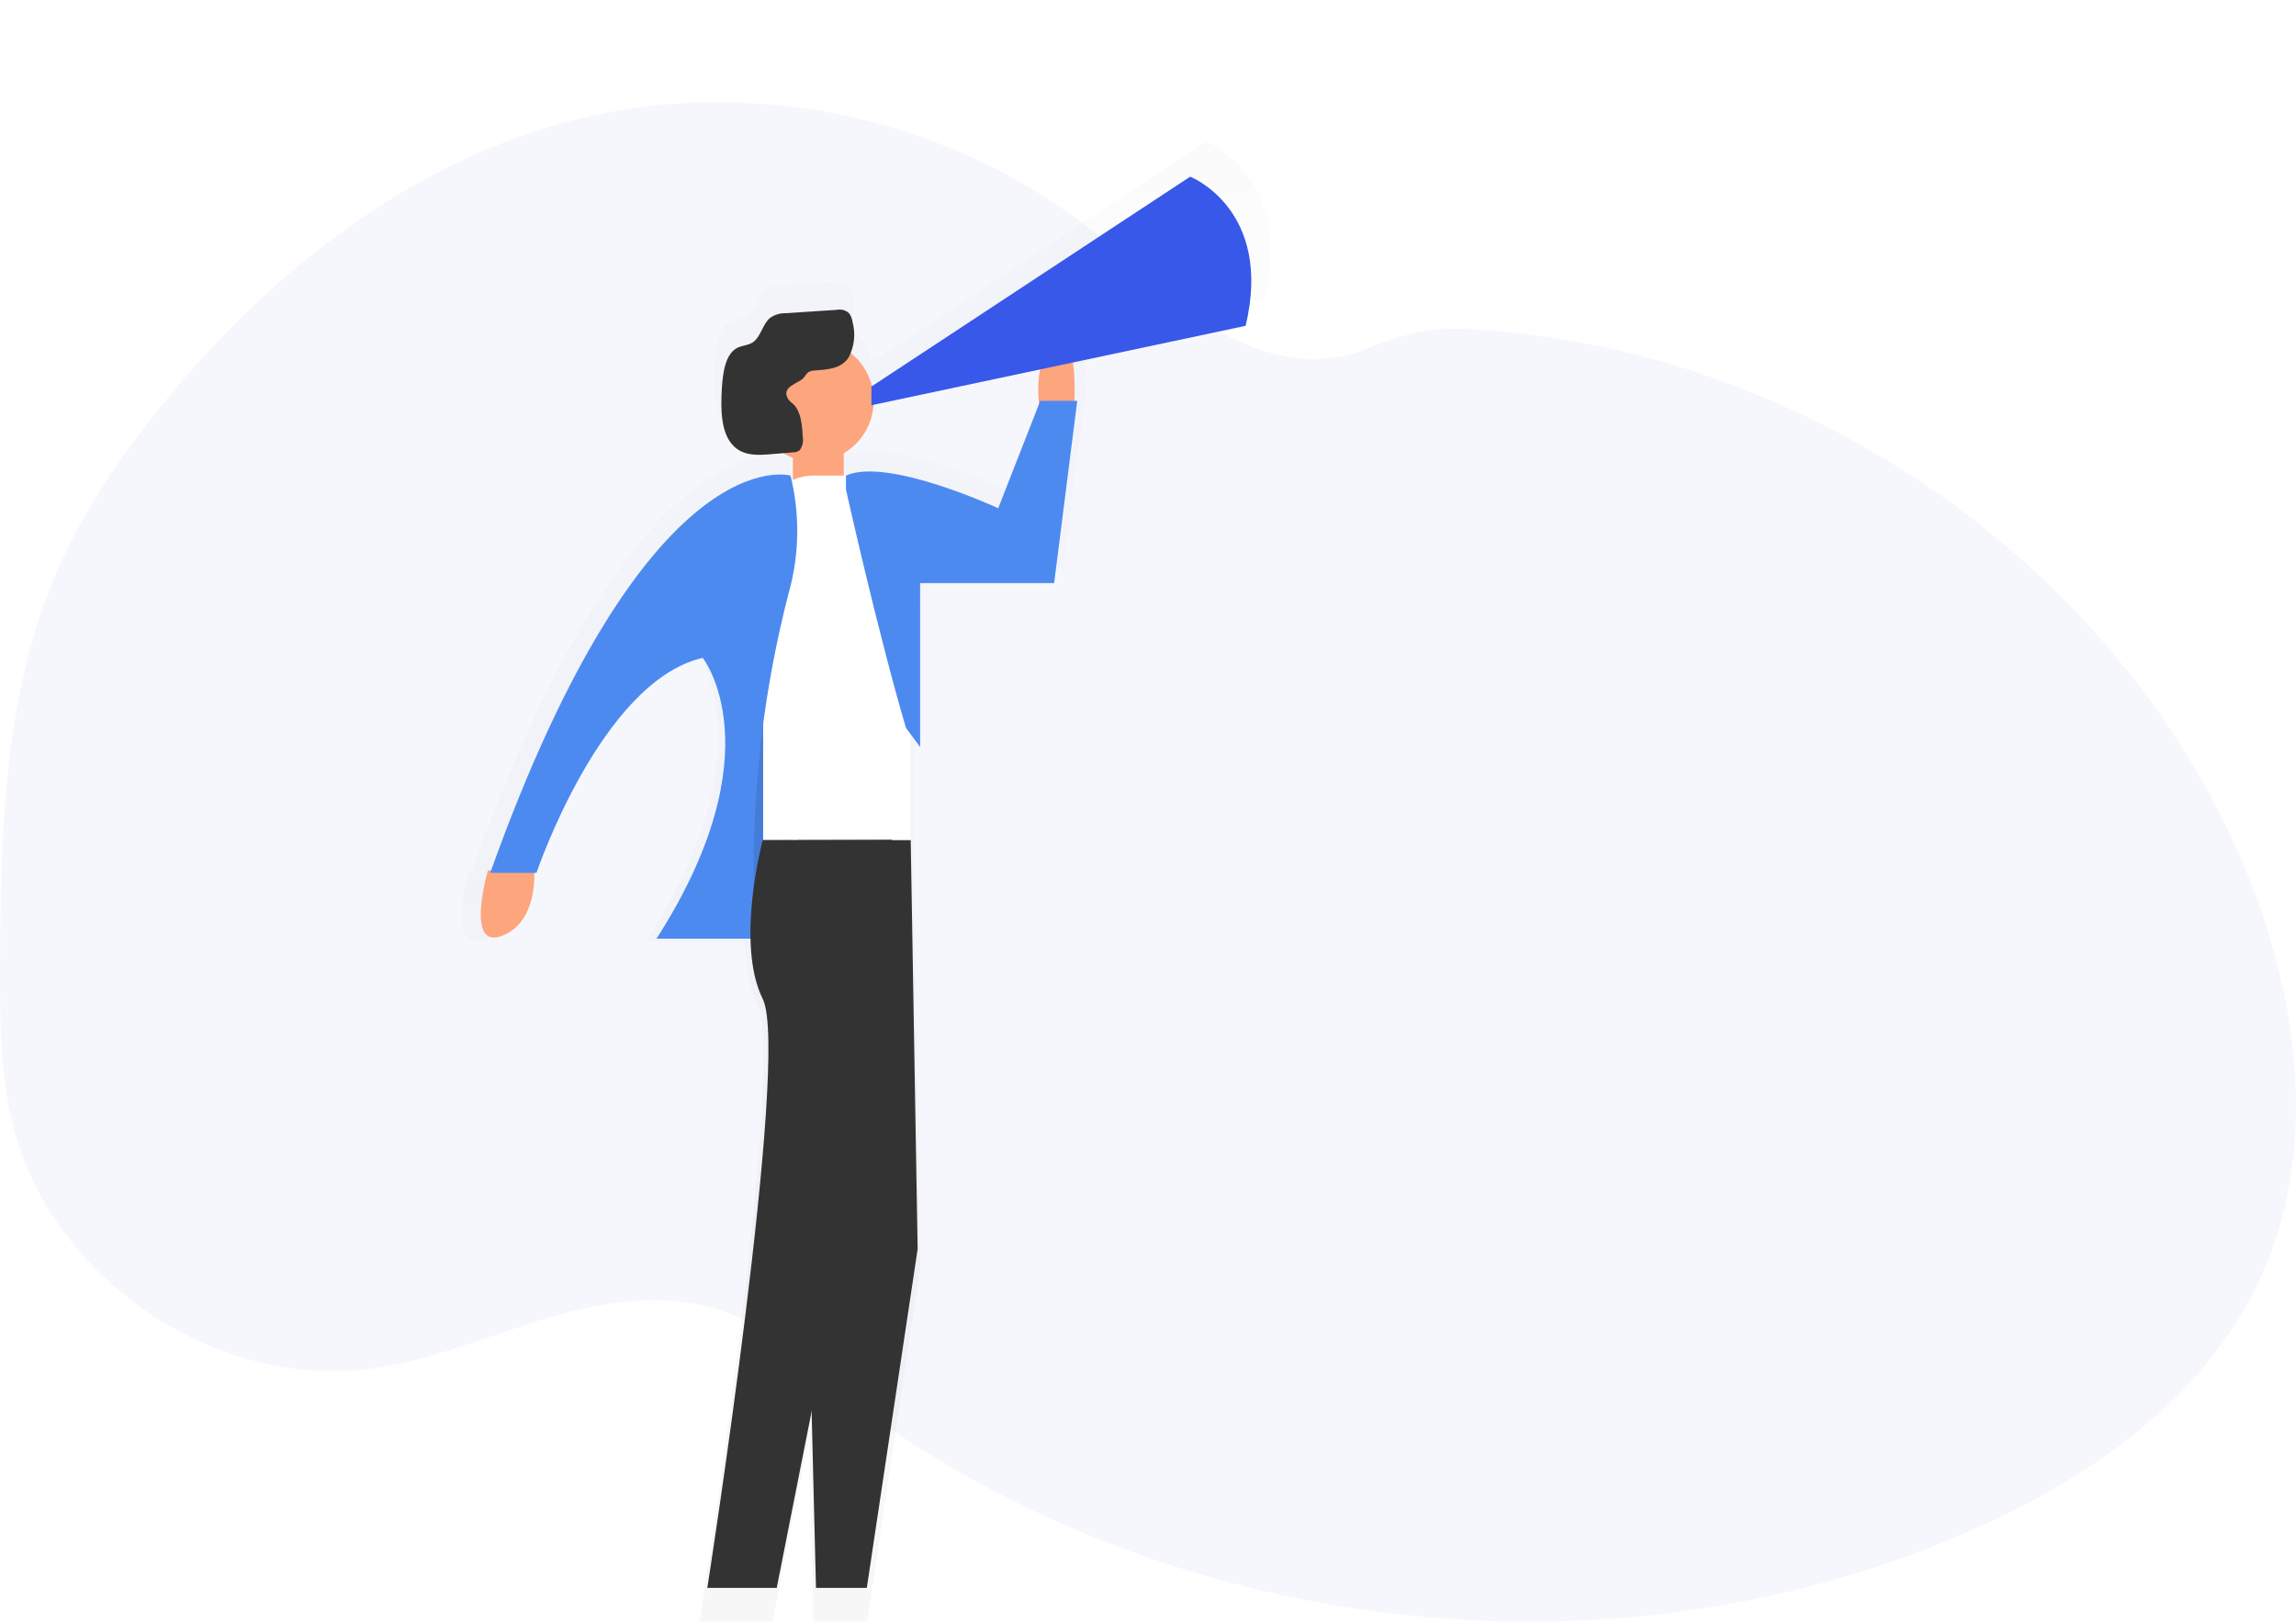 <svg width="337" height="238" viewBox="0 0 337 238" fill="none" xmlns="http://www.w3.org/2000/svg">
<path opacity="0.1" d="M331.297 188.603C322.947 205.865 305.993 217.408 288.422 225.02C264.768 235.272 238.719 239.338 213.028 237.618C208.526 237.318 204.037 236.838 199.562 236.179C184.02 233.906 168.867 229.484 154.538 223.039C150.402 221.173 146.35 219.135 142.382 216.926C135.755 213.245 129.404 209.083 123.382 204.473C121.867 203.314 120.373 202.126 118.901 200.908C117.879 200.064 116.867 199.201 115.84 198.363C113.671 196.596 111.44 194.918 108.951 193.661C108.2 193.282 107.43 192.941 106.644 192.641C98.763 189.636 89.674 190.77 81.469 193.113C75.228 194.896 69.144 197.337 62.909 199.078C60.135 199.876 57.309 200.478 54.452 200.88C48.072 201.689 41.593 201.119 35.452 199.207L34.927 199.043C34.047 198.766 33.174 198.463 32.309 198.133L31.784 197.932C30.946 197.608 30.126 197.261 29.324 196.889L28.799 196.65C27.961 196.259 27.141 195.847 26.338 195.412C26.049 195.261 25.763 195.097 25.48 194.943C20.915 192.388 16.765 189.149 13.174 185.34C13.07 185.236 12.973 185.129 12.86 185.025C12.36 184.484 11.87 183.932 11.395 183.369C11.219 183.161 11.043 182.953 10.87 182.739C10.307 182.05 9.763 181.346 9.239 180.626C9.161 180.522 9.085 180.415 9.01 180.311C6.864 177.335 5.085 174.111 3.711 170.708C3.667 170.604 3.627 170.497 3.589 170.393C3.17 169.312 2.787 168.212 2.442 167.095C2.3 166.629 2.165 166.151 2.046 165.685C2.005 165.546 1.967 165.404 1.933 165.266C0.198 158.422 0 151.307 0 144.234C0 143.408 0 142.584 0 141.761C0.05 130.319 0.226 118.682 1.911 107.398C1.911 107.319 1.933 107.24 1.945 107.165C2.509 103.366 3.276 99.6 4.243 95.883C5.254 91.984 6.547 88.163 8.111 84.451C11.986 75.317 17.621 67.006 23.878 59.302C39.638 39.917 60.307 23.644 84.499 17.553C110.566 10.993 139.538 17.279 160.565 34.056C166.976 39.171 172.737 45.227 179.936 49.148C186.222 52.562 193.578 53.977 200.31 51.29C205.872 49.07 209.493 47.968 215.74 48.304C228.674 49.038 241.424 51.714 253.565 56.244C254.055 56.424 254.545 56.61 255.032 56.795C286.681 68.93 313.887 93.039 328.029 124.02C328.404 124.839 328.767 125.664 329.119 126.496C337.551 146.234 340.599 169.366 331.297 188.603Z" fill="#A0ACE6"/>
<g clip-path="url(#clip0)">
<g opacity="0.5">
<path opacity="0.5" d="M177.073 20.774L128.015 53.1C127.535 51.1 126.416 49.317 124.832 48.026C125.406 46.468 125.5 44.77 125.099 43.158C125.025 42.693 124.847 42.253 124.577 41.87C124.323 41.629 124.016 41.454 123.681 41.36C123.346 41.266 122.994 41.255 122.654 41.329L114.862 41.844C113.955 41.8 113.059 42.063 112.315 42.591C111.22 43.518 110.889 45.463 109.769 46.287C109.018 46.828 108.063 46.776 107.222 47.202C105.427 48.167 105.032 51.065 104.892 53.422C104.701 56.642 104.714 60.428 106.789 62.437C108.305 63.867 110.406 63.725 112.315 63.622L114.238 63.467C114.724 63.759 115.235 64.005 115.766 64.201V66.945H115.409C115.409 66.945 93.42 60.505 69.267 127.783H68.846C68.846 127.783 65.281 140.018 70.986 137.867C75.951 135.987 76.079 129.715 75.989 128.144H76.32C76.32 128.144 86.29 98.626 101.951 95.02C101.951 95.02 113.347 109.418 94.834 138.215H109.323C109.277 141.437 109.92 144.631 111.208 147.578C115.473 156.22 102.664 238.295 102.664 238.295H113.347L118.72 211.096L119.395 238.295H127.225L135.056 185.995L133.986 122.993V106.675L135.412 108.594V83.391H156.052L159.617 55.315H159.248C159.335 53.354 159.254 51.389 159.006 49.442L185.617 43.789C189.806 25.797 177.073 20.774 177.073 20.774ZM153.773 55.753L147.534 71.89C147.534 71.89 130.447 63.969 124.042 66.854H123.686V63.429C124.995 62.663 126.1 61.584 126.901 60.286C127.702 58.988 128.177 57.511 128.282 55.985L153.938 50.537C153.606 52.251 153.546 54.007 153.76 55.74L153.773 55.753Z" fill="url(#paint0_linear)"/>
</g>
<path d="M157.657 59.887C157.657 59.887 158.472 47.987 154.805 50.602C151.138 53.216 152.717 60.621 152.717 60.621L157.657 59.887Z" fill="#FDA57D"/>
<path d="M71.611 127.758C71.611 127.758 68.224 139.413 73.648 137.365C79.072 135.318 78.397 127.758 78.397 127.758H71.611Z" fill="#FDA57D"/>
<path d="M123.84 65.335H116.379V72.199H123.84V65.335Z" fill="#FDA57D"/>
<path d="M116.365 103.069H110.266V133.94H116.365V103.069Z" fill="#4D8AF0"/>
<path opacity="0.1" d="M116.365 103.069H110.266V133.94H116.365V103.069Z" fill="black"/>
<path d="M119.282 69.804H126.336C128.278 69.804 130.14 70.584 131.513 71.973C132.886 73.361 133.657 75.245 133.657 77.209V123.302H112.012V77.209C112.012 75.254 112.776 73.378 114.138 71.991C115.5 70.603 117.349 69.817 119.282 69.804Z" fill="white"/>
<path d="M119.42 67.73C124.286 67.73 128.231 63.74 128.231 58.818C128.231 53.896 124.286 49.906 119.42 49.906C114.554 49.906 110.609 53.896 110.609 58.818C110.609 63.74 114.554 67.73 119.42 67.73Z" fill="#FDA57D"/>
<path d="M116.033 69.804C116.033 69.804 95.012 63.635 71.953 128.105H78.74C78.74 128.105 88.238 99.978 103.148 96.553C103.148 96.553 113.996 110.269 96.361 137.765H110.609V128.569C110.526 114.632 112.238 100.744 115.702 87.254C117.336 81.569 117.45 75.548 116.033 69.804V69.804Z" fill="#4D8AF0"/>
<path d="M124.168 69.803V71.863C124.168 71.863 128.917 93.126 132.979 106.842L135.054 109.636V85.579H154.726L158.113 58.83H152.689L146.514 74.594C146.514 74.594 130.267 67.047 124.168 69.803Z" fill="#4D8AF0"/>
<path d="M111.956 123.301C111.956 123.301 107.882 138.395 111.956 146.625C116.031 154.854 103.82 233.054 103.82 233.054H114.006L128.585 159.31L130.953 123.25L111.956 123.301Z" fill="#333333"/>
<path d="M133.671 123.302L134.689 183.316L127.228 233.054H119.767L117.055 123.302H133.671Z" fill="#333333"/>
<path d="M117.984 55.417C118.165 55.12 118.388 54.851 118.646 54.619C118.901 54.468 119.191 54.388 119.486 54.387C121.333 54.233 123.459 54.194 124.579 52.429C125.403 50.846 125.603 49.005 125.14 47.278C125.079 46.815 124.909 46.373 124.643 45.99C124.401 45.761 124.108 45.594 123.789 45.504C123.47 45.415 123.134 45.405 122.81 45.475L115.386 45.964C114.538 45.932 113.702 46.18 113.005 46.673C111.961 47.561 111.656 49.403 110.561 50.202C109.835 50.717 108.931 50.665 108.167 51.077C106.461 51.992 106.092 54.722 105.952 57.001C105.773 60.067 105.773 63.673 107.76 65.54C109.198 66.905 111.197 66.828 113.018 66.673L116.405 66.39C116.747 66.399 117.082 66.295 117.36 66.094C117.574 65.804 117.726 65.472 117.805 65.119C117.884 64.766 117.888 64.401 117.818 64.046C117.729 62.32 117.551 60.363 116.431 59.307C116.163 59.104 115.92 58.87 115.705 58.611C114.495 56.705 117.347 56.267 117.984 55.417Z" fill="#333333"/>
<path d="M174.695 25.926C174.695 25.926 186.905 30.73 182.831 47.82L127.902 59.475V56.732L174.695 25.926Z" fill="#3858E9"/>
</g>
<defs>
<linearGradient id="paint0_linear" x1="127.111" y1="238.192" x2="127.111" y2="20.749" gradientUnits="userSpaceOnUse">
<stop stop-color="#808080" stop-opacity="0.25"/>
<stop offset="0.54" stop-color="#808080" stop-opacity="0.12"/>
<stop offset="1" stop-color="#808080" stop-opacity="0.1"/>
</linearGradient>
<clipPath id="clip0">
<rect width="219" height="238" fill="white" transform="translate(18)"/>
</clipPath>
</defs>
</svg>
